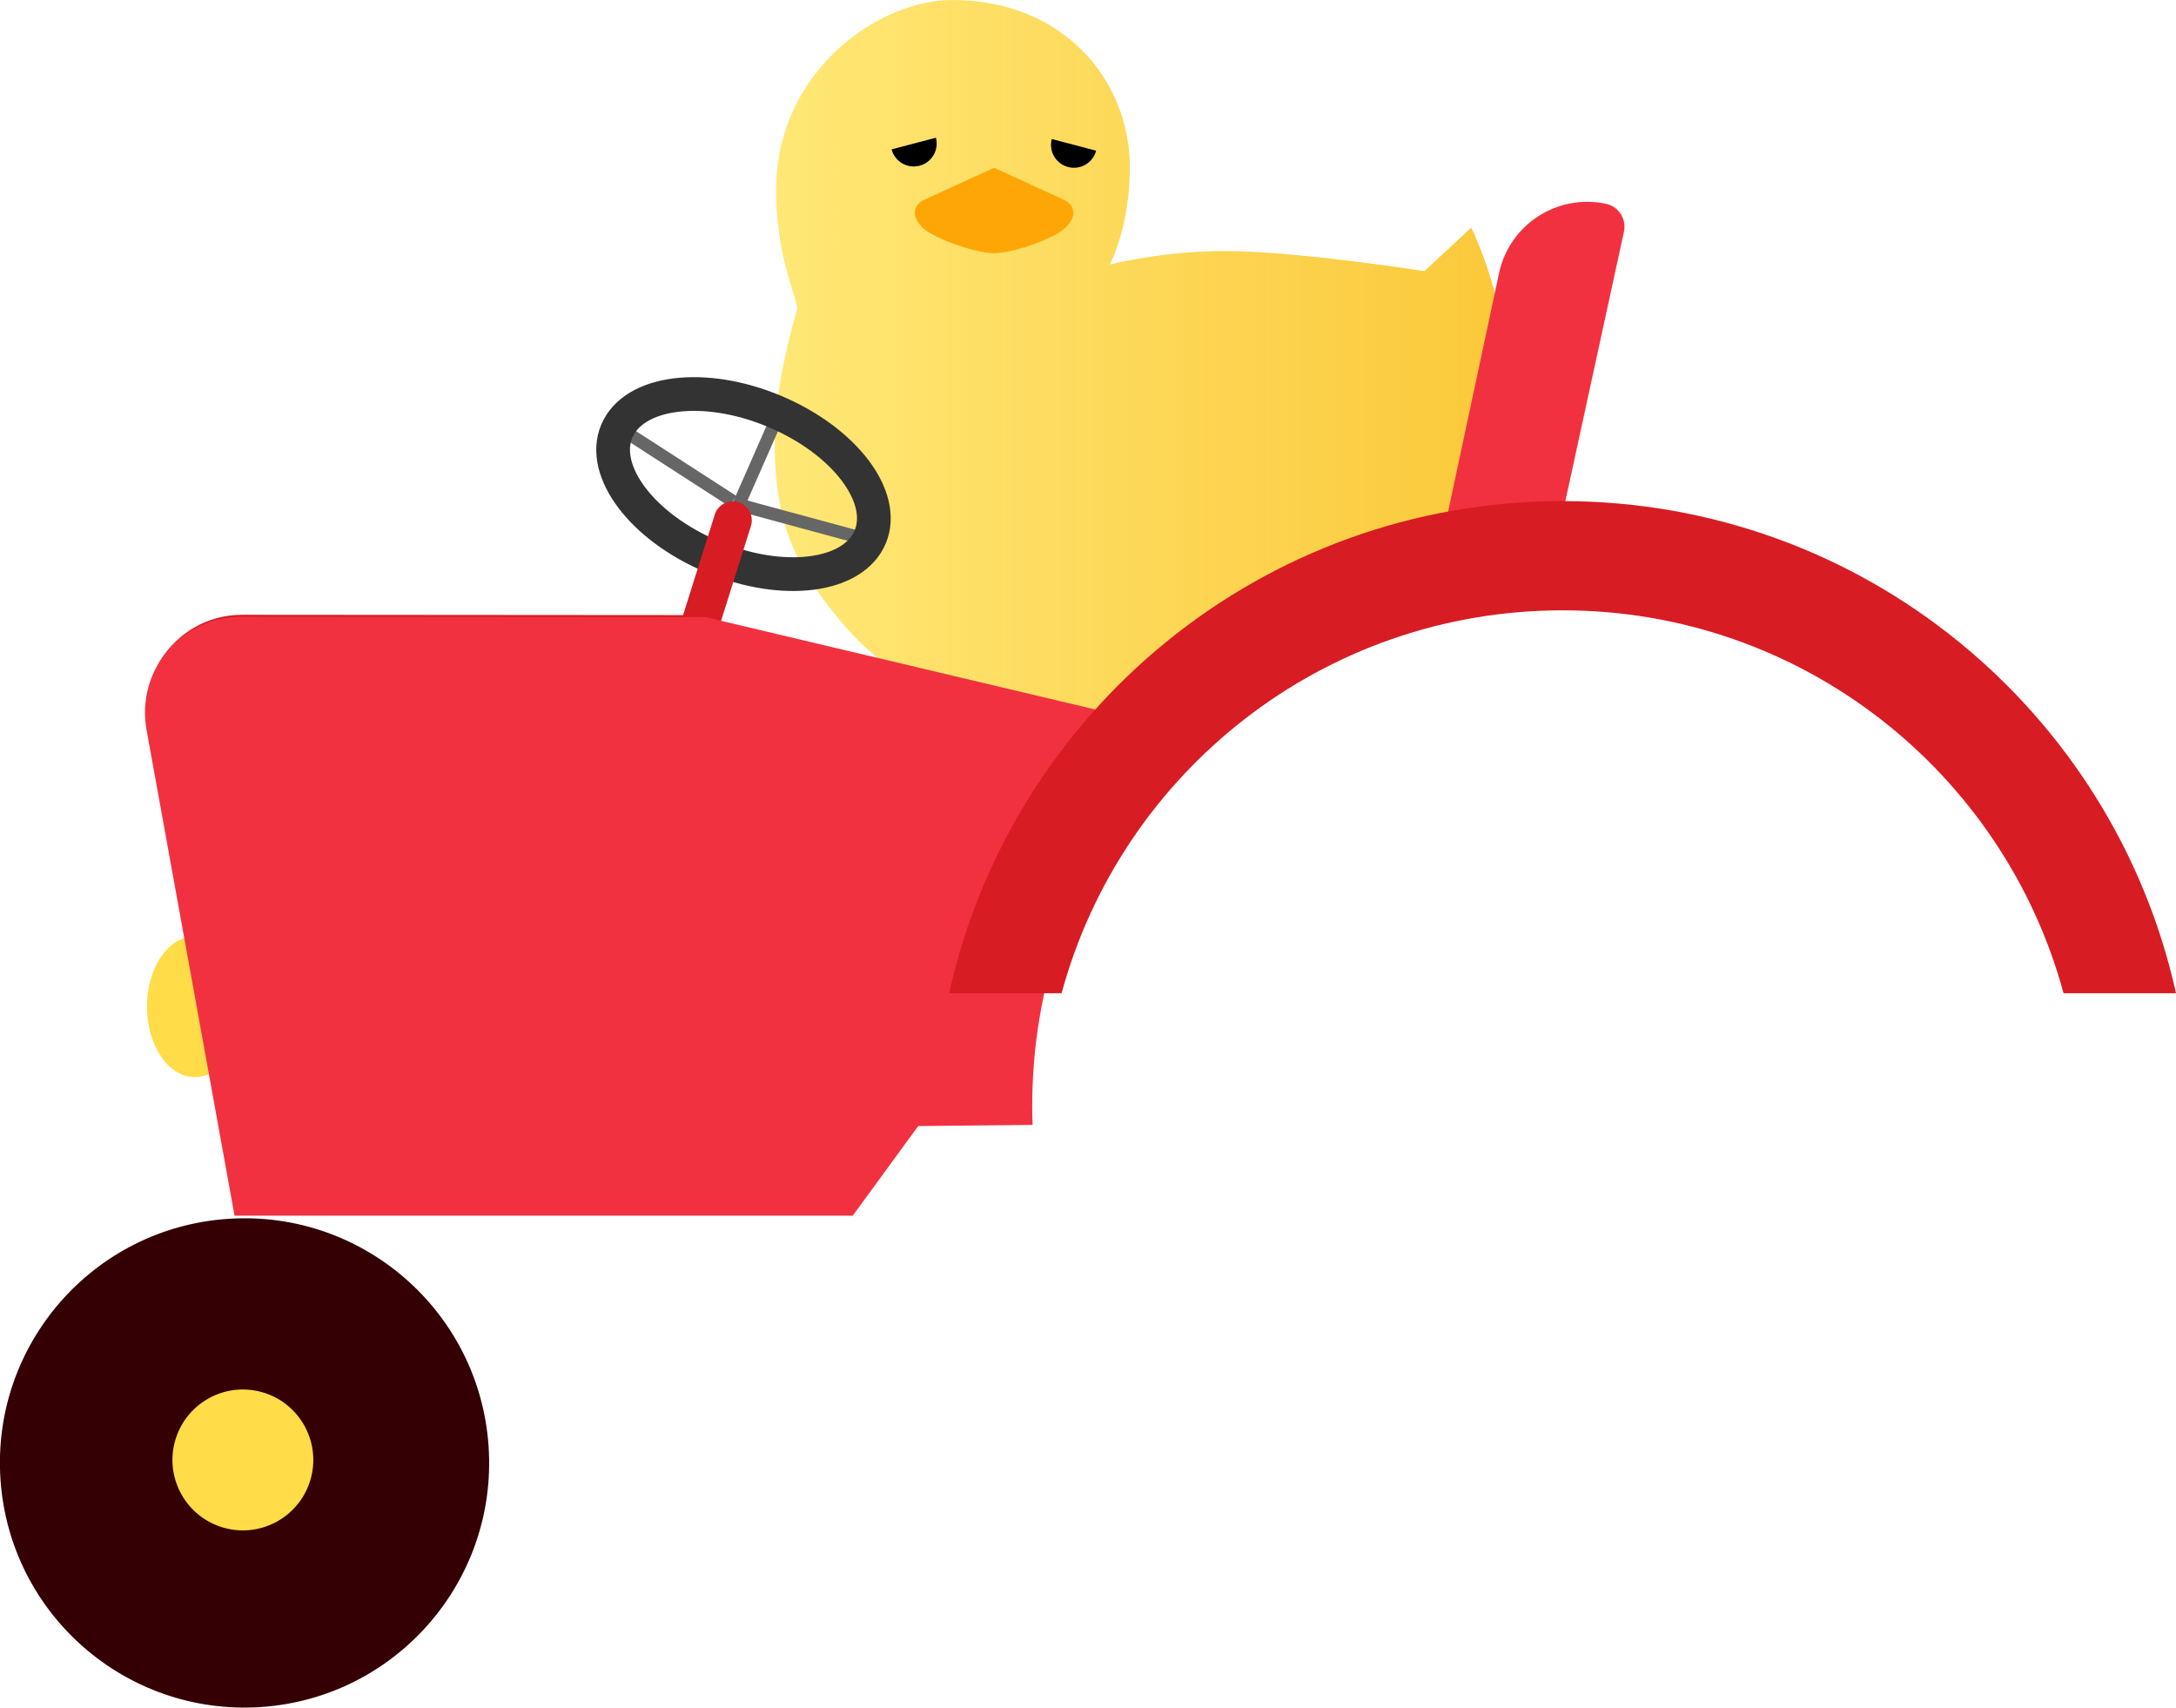 <?xml version="1.0" encoding="UTF-8"?>
<svg id="Layer_2" data-name="Layer 2" xmlns="http://www.w3.org/2000/svg" xmlns:xlink="http://www.w3.org/1999/xlink" viewBox="0 0 516.31 405.1">
  <defs>
    <style>
      .cls-1 {
        fill: #ffe876;
      }

      .cls-1, .cls-2, .cls-3, .cls-4, .cls-5, .cls-6, .cls-7, .cls-8 {
        stroke-width: 0px;
      }

      .cls-2 {
        fill: url(#linear-gradient);
      }

      .cls-3 {
        fill: #ffdc48;
      }

      .cls-4 {
        fill: #350004;
      }

      .cls-5 {
        fill: #000;
      }

      .cls-9 {
        stroke: #666;
        stroke-width: 3px;
      }

      .cls-9, .cls-10 {
        fill: none;
        stroke-miterlimit: 10;
      }

      .cls-10 {
        stroke: #333;
        stroke-width: 8px;
      }

      .cls-6 {
        fill: #f23140;
      }

      .cls-7 {
        fill: #ffa607;
      }

      .cls-8 {
        fill: #d81c23;
      }
    </style>
    <linearGradient id="linear-gradient" x1="183.85" y1="126.49" x2="358.17" y2="126.49" gradientTransform="translate(0 214.8) scale(1 -1)" gradientUnits="userSpaceOnUse">
      <stop offset="0" stop-color="#fac02a" stop-opacity="0"/>
      <stop offset="1" stop-color="#fac02a" stop-opacity=".8"/>
    </linearGradient>
  </defs>
  <g id="Layer_1-2" data-name="Layer 1">
    <g id="Layer_2-2" data-name="Layer 2-2">
      <path class="cls-1" d="M349.1,54.01l-11.12,10.33s-30.18-4.77-47.66-4.77c-14.32,0-27.01,3.18-27.01,3.18,0,0,4.77-8.74,4.77-23.03,0-20.8-15.89-39.71-42.1-39.71-17.47,0-41.01,16.56-41.8,43.57-.49,16.67,5.43,28.09,4.92,29.87-2.47,8.6-4.96,19.48-5.22,29.02-.56,20.27,4.28,31.5,15.89,45.27,12.71,15.09,36.54,28.59,72.96,28.88.61,0,1.22,0,1.82,0,1.54-.02,3.07-.09,4.59-.19,9.51-.67,12.77-15.38,21.24-19.01,7.25-3.11,21.91-6.11,28-11,20.9-16.77,31.89-31.61,29.44-59.82-1.59-18.27-8.74-32.57-8.74-32.57h0Z"/>
      <path class="cls-2" d="M349.1,54.01l-11.12,10.33s-30.18-4.77-47.66-4.77c-14.32,0-27.01,3.18-27.01,3.18,0,0,4.77-8.74,4.77-23.03,0-20.8-15.89-39.71-42.1-39.71-17.47,0-41.01,16.56-41.8,43.57-.49,16.67,5.43,28.09,4.92,29.87-2.47,8.6-4.96,19.48-5.22,29.02-.56,20.27,4.28,31.5,15.89,45.27,12.71,15.09,36.54,28.59,72.96,28.88.61,0,1.22,0,1.82,0,1.54-.02,3.07-.09,4.59-.19,9.51-.67,12.77-15.38,21.24-19.01,7.25-3.11,21.91-6.11,28-11,20.9-16.77,31.89-31.61,29.44-59.82-1.59-18.27-8.74-32.57-8.74-32.57h0Z"/>
      <path class="cls-7" d="M252.26,47.31l-16.39-7.51-16.39,7.51c-3.99,1.83-2.63,5.69,1.07,7.91,4.13,2.48,11.75,4.85,15.32,4.85,3.76,0,11.19-2.37,15.32-4.85,3.7-2.22,5.05-6.09,1.07-7.91Z"/>
      <path class="cls-5" d="M260.08,35.75c-.77,2.91-3.74,4.64-6.65,3.87s-4.64-3.74-3.87-6.64c0,0,10.52,2.77,10.52,2.77Z"/>
      <path class="cls-5" d="M211.55,35.44c.77,2.91,3.74,4.64,6.65,3.87s4.64-3.74,3.87-6.64c0,0-10.52,2.77-10.52,2.77Z"/>
    </g>
    <path class="cls-6" d="M367.39,137.4l-27.98,3.59,16.28-76.2c2.47-11.54,13.82-18.9,25.37-16.44h0c3,.64,4.91,3.59,4.27,6.59l-17.94,82.46Z"/>
    <g>
      <line class="cls-9" x1="146.62" y1="101.29" x2="173.89" y2="118.9"/>
      <line class="cls-9" x1="184.89" y1="97.9" x2="173.89" y2="122.9"/>
      <line class="cls-9" x1="206.17" y1="128.11" x2="175.89" y2="119.9"/>
      <path class="cls-10" d="M206.07,128.24c-4.84,9.19-22.05,10.64-38.43,3.24-16.38-7.4-25.73-20.85-20.89-30.04,4.84-9.19,22.05-10.64,38.43-3.24,16.38,7.4,25.73,20.85,20.89,30.04Z"/>
    </g>
    <path class="cls-8" d="M168.02,118.03h0c2.48,0,4.5,2.02,4.5,4.5v43.5h-9v-43.5c0-2.48,2.02-4.5,4.5-4.5Z" transform="translate(50.49 -43.95) rotate(17.5)"/>
    <g>
      <circle class="cls-4" cx="58.04" cy="347.06" r="58.04" transform="translate(-23.19 4.68) rotate(-3.85)"/>
      <circle class="cls-3" cx="57.63" cy="346.36" r="16.71" transform="translate(-291.83 312.19) rotate(-74.97)"/>
    </g>
    <path class="cls-8" d="M167.68,145.93l-110.23-.08c-14.19,0-24.92,12.85-22.39,26.81l10.08,55.65,76.25.09,47-82-.71-.47Z"/>
    <ellipse class="cls-3" cx="46.25" cy="238.82" rx="11.38" ry="16.71"/>
    <path class="cls-6" d="M244.92,262.41c0-28.72,9.64-55.19,25.84-76.35l-.12-15.19-103.25-24.47-110.23-.08c-14.19,0-24.92,12.85-22.39,26.81l20.88,115.27h146.69l15.53-21.26,27.14-.27c-.05-1.48-.09-2.97-.09-4.46Z"/>
    <path class="cls-8" d="M251.89,235.63c14.2-52.34,62.04-90.84,118.87-90.84s104.67,38.5,118.87,90.84h26.68c-14.77-66.79-74.32-116.75-145.55-116.75s-130.78,49.96-145.55,116.75h26.68Z"/>
  </g>
</svg>